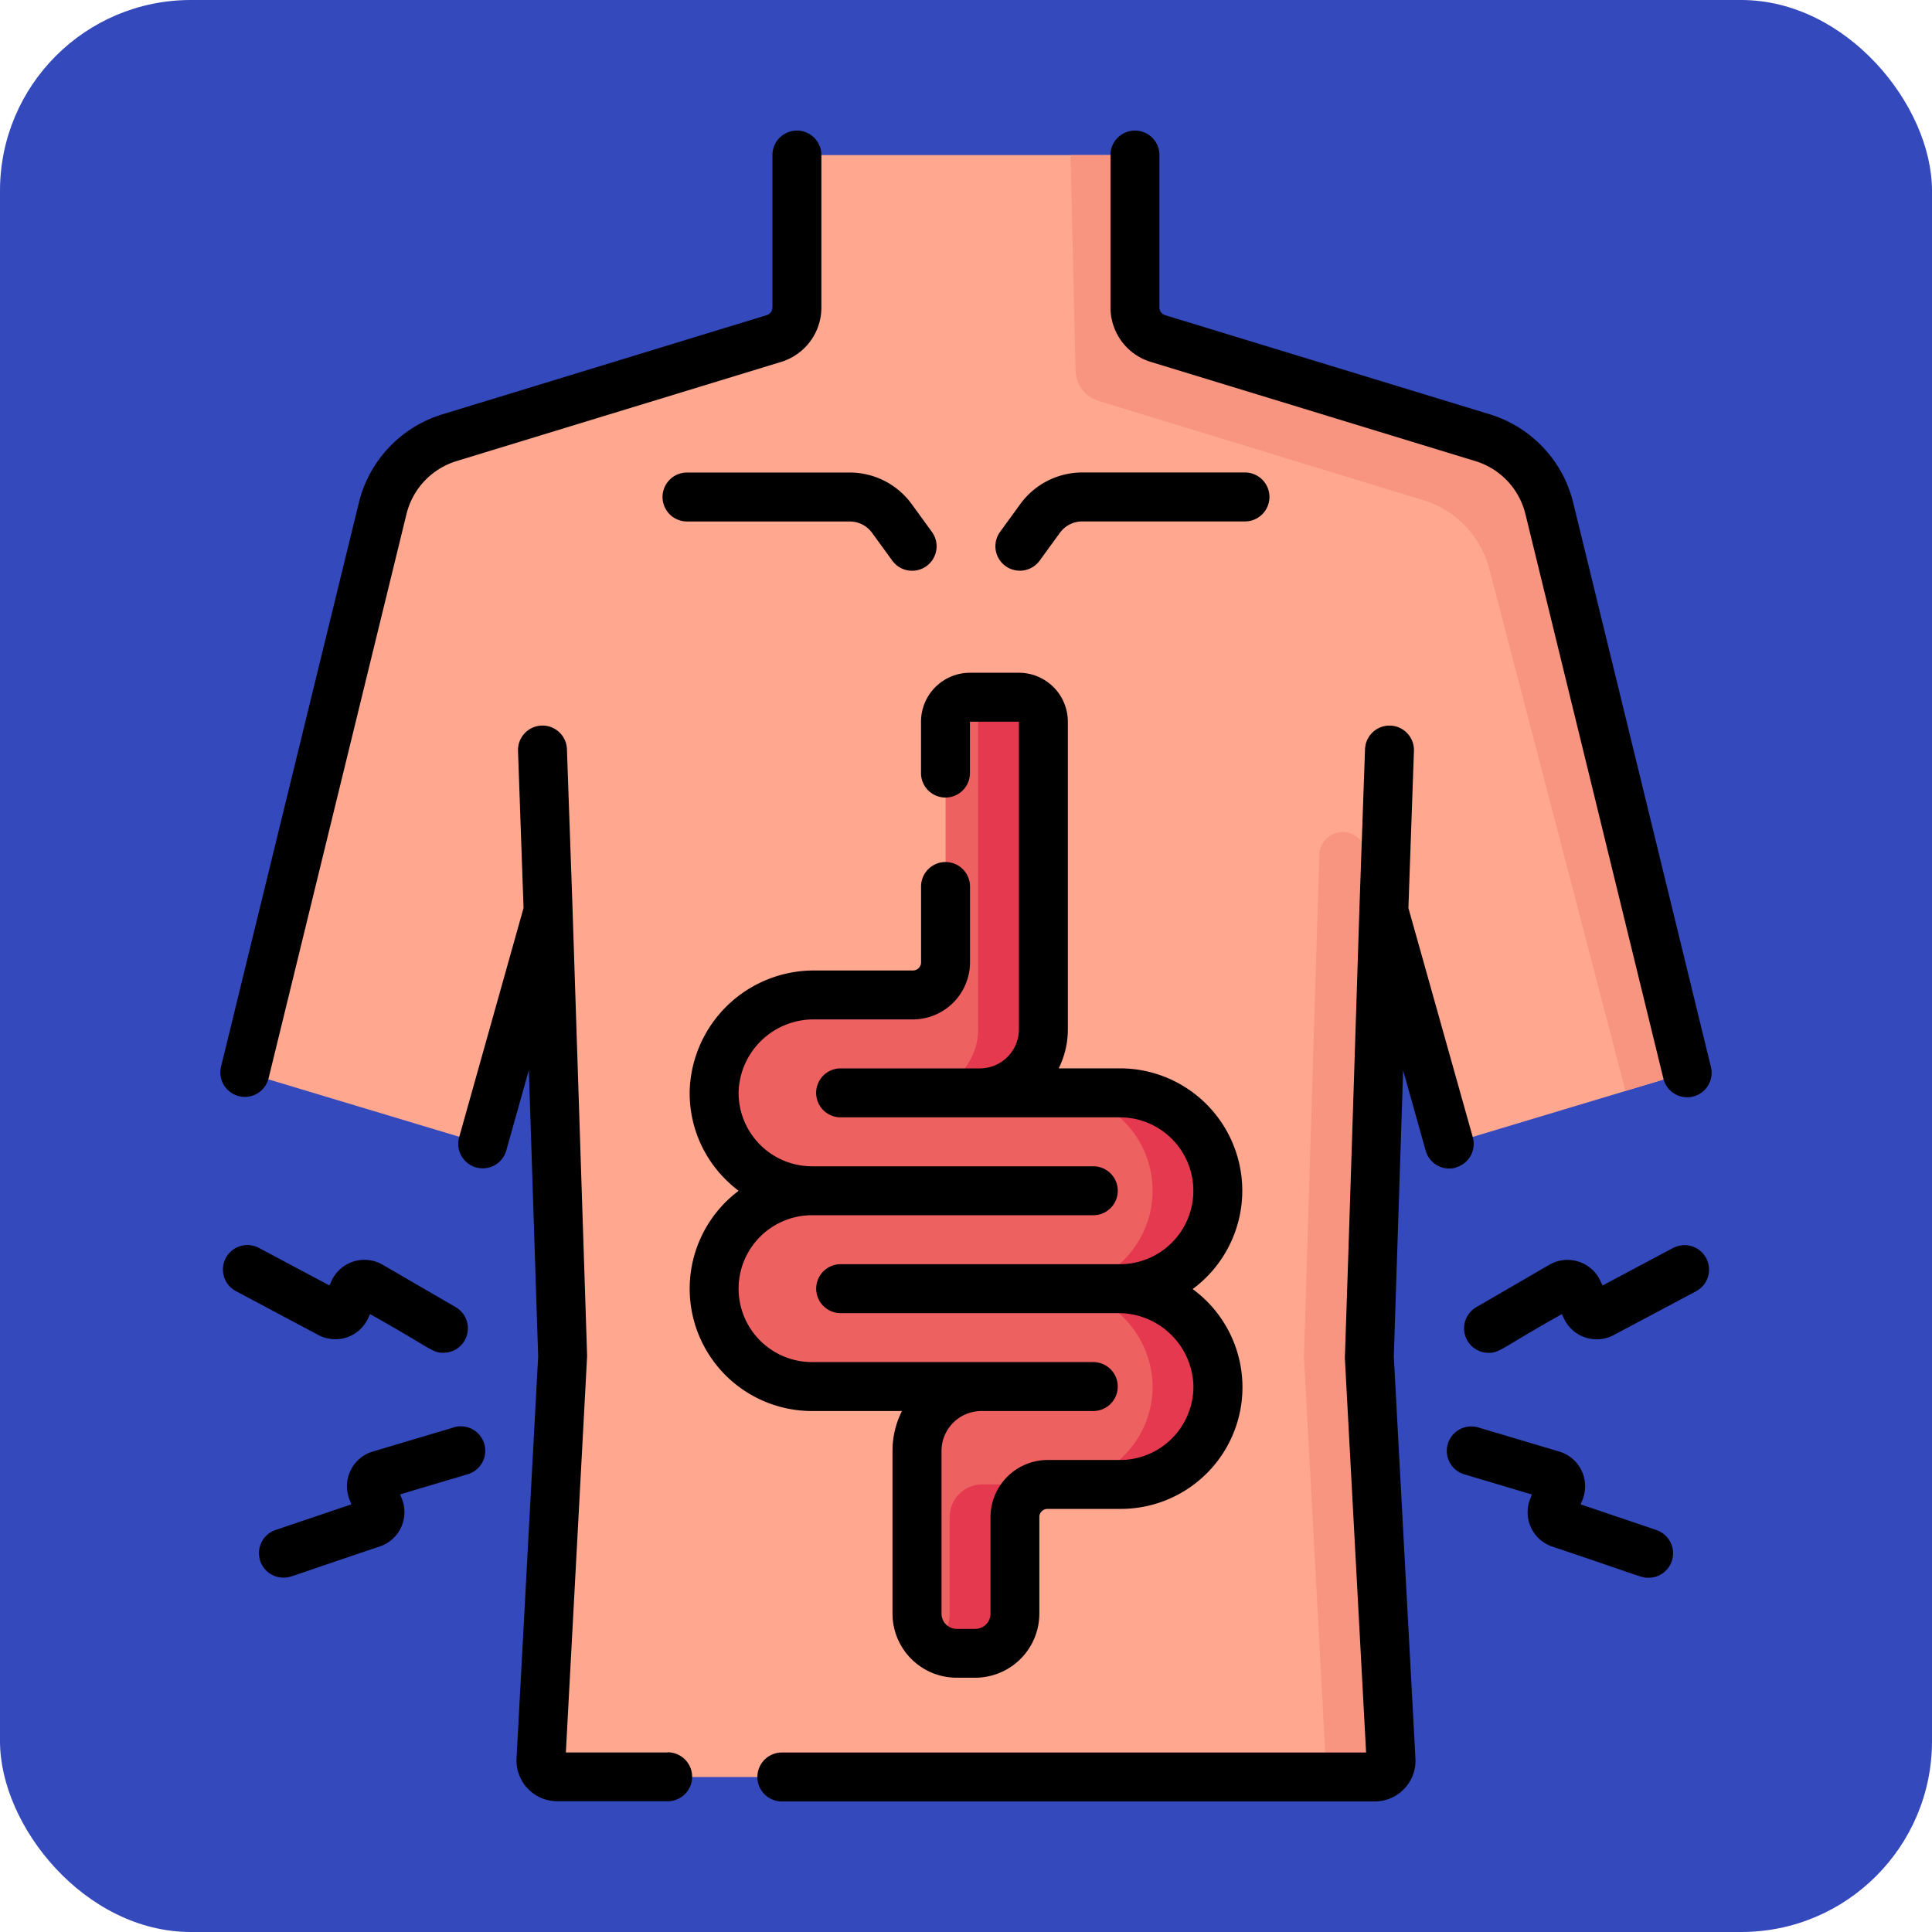 <svg xmlns="http://www.w3.org/2000/svg" width="81" height="81" viewBox="0 0 81 81">
  <g id="Grupo_1064130" data-name="Grupo 1064130" transform="translate(-287 -5612)">
    <g id="Grupo_988068" data-name="Grupo 988068" transform="translate(83 3035)">
      <rect id="Rectángulo_35795" data-name="Rectángulo 35795" width="81" height="81" rx="8" transform="translate(204 2577)" fill="#3449bc"/>
    </g>
    <g id="diarrea" transform="translate(268.73 5617.475)">
      <g id="Grupo_1064518" data-name="Grupo 1064518" transform="translate(28.534 1.026)">
        <path id="Trazado_782273" data-name="Trazado 782273" d="M82.763,39.188,82.154,57.88l.909,16.9a.684.684,0,0,1-.683.721H48.109a.684.684,0,0,1-.683-.721l.909-16.9-.609-18.692-2.743,9.767-9.974-3L40.791,22.3a4.1,4.1,0,0,1,2.788-2.95l13.608-4.158a1.369,1.369,0,0,0,.969-1.309V7.5H72.333v6.385a1.369,1.369,0,0,0,.969,1.309L86.91,19.353A4.1,4.1,0,0,1,89.7,22.3L95.48,45.96l-9.974,3Z" transform="translate(-35.009 -7.5)" fill="#ffa78f"/>
        <path id="Trazado_782274" data-name="Trazado 782274" d="M288.042,7.5l.209,9a1.369,1.369,0,0,0,.969,1.309l13.608,4.158a4.1,4.1,0,0,1,2.788,2.95l5.691,21.819,2.586-.777L308.112,22.3a4.1,4.1,0,0,0-2.788-2.95l-13.608-4.158a1.369,1.369,0,0,1-.969-1.309V7.5Z" transform="translate(-253.423 -7.5)" fill="#f89580"/>
        <path id="Trazado_782275" data-name="Trazado 782275" d="M362.326,236.948l.6-18.527-.774-2.755a.979.979,0,0,0-1.922.235l-.644,21.048.909,16.9a.684.684,0,0,1-.683.721h2.736a.684.684,0,0,0,.683-.721Z" transform="translate(-315.181 -186.568)" fill="#f89580"/>
        <path id="Trazado_782276" data-name="Trazado 782276" d="M195.747,198.391h.085a4.1,4.1,0,1,0,0-8.209h-5.87a2.661,2.661,0,0,0,2.661-2.662v-12.9A1.024,1.024,0,0,0,191.6,173.6h-2.056a1.024,1.024,0,0,0-1.024,1.024v10.09a1.368,1.368,0,0,1-1.368,1.368h-4.143a4.16,4.16,0,0,0-4.188,3.989,4.1,4.1,0,0,0,4.1,4.22,4.1,4.1,0,0,0,0,8.209h7.1a2.7,2.7,0,0,0-2.7,2.7v6.825a1.663,1.663,0,0,0,1.663,1.663h.778a1.663,1.663,0,0,0,1.663-1.663v-4.05A1.368,1.368,0,0,1,192.8,206.6h3.035a4.1,4.1,0,0,0,4.1-4.22,4.16,4.16,0,0,0-4.188-3.989Z" transform="translate(-159.141 -150.87)" fill="#ee6161"/>
        <g id="Grupo_1064517" data-name="Grupo 1064517" transform="translate(28.084 22.725)">
          <path id="Trazado_782277" data-name="Trazado 782277" d="M285.294,303.038h.085a4.1,4.1,0,1,0,0-8.209h-2.736a4.1,4.1,0,1,1,0,8.209h-.085a4.16,4.16,0,0,1,4.188,3.989,4.1,4.1,0,0,1-4.1,4.22h2.736a4.1,4.1,0,0,0,4.1-4.22A4.16,4.16,0,0,0,285.294,303.038Z" transform="translate(-276.773 -278.242)" fill="#e53950"/>
          <path id="Trazado_782278" data-name="Trazado 782278" d="M242.937,174.62v12.9a2.661,2.661,0,0,1-2.661,2.662h2.736a2.661,2.661,0,0,0,2.661-2.662v-12.9a1.024,1.024,0,0,0-1.024-1.024h-2.056a1.019,1.019,0,0,0-.34.059A1.024,1.024,0,0,1,242.937,174.62Z" transform="translate(-240.276 -173.596)" fill="#e53950"/>
          <path id="Trazado_782279" data-name="Trazado 782279" d="M246.684,416.2v4.05a1.659,1.659,0,0,1-.684,1.342,1.653,1.653,0,0,0,.979.321h.779a1.663,1.663,0,0,0,1.663-1.663V416.2a1.368,1.368,0,0,1,1.368-1.368h-2.736A1.368,1.368,0,0,0,246.684,416.2Z" transform="translate(-245.217 -381.824)" fill="#e53950"/>
        </g>
      </g>
      <g id="Grupo_1064519" data-name="Grupo 1064519" transform="translate(27.508 0)">
        <path id="Trazado_782280" data-name="Trazado 782280" d="M221.364,200.848a1.026,1.026,0,0,0,.71-1.265l-2.7-9.612.232-6.585a1.026,1.026,0,1,0-2.051-.072l-.237,6.733s0,.008,0,.013c-.519,16.34-.609,18.765-.608,18.781l.89,16.537H193.106a1.026,1.026,0,1,0,0,2.052h24.855a1.71,1.71,0,0,0,1.708-1.8l-.907-16.853.391-12,.946,3.369a1.026,1.026,0,0,0,1.266.71Z" transform="translate(-169.564 -157.378)"/>
        <path id="Trazado_782281" data-name="Trazado 782281" d="M109.188,225.379h-4.267s.892-16.6.891-16.625c-.113-3.516-.571-17.5-.609-18.692,0,0,0-.008,0-.013l-.237-6.733a1.026,1.026,0,1,0-2.051.072l.232,6.585-2.7,9.612a1.026,1.026,0,1,0,1.976.555l.946-3.369.391,12-.907,16.853a1.71,1.71,0,0,0,1.708,1.8h4.628a1.026,1.026,0,1,0,0-2.052Z" transform="translate(-90.435 -157.381)"/>
        <path id="Trazado_782282" data-name="Trazado 782282" d="M302,9.7l13.608,4.158a3.091,3.091,0,0,1,2.091,2.212l5.782,23.657a1.026,1.026,0,1,0,1.993-.487L319.7,15.585a5.153,5.153,0,0,0-3.486-3.688L302.6,7.74a.342.342,0,0,1-.243-.328V1.026a1.026,1.026,0,0,0-2.052,0V7.411A2.384,2.384,0,0,0,302,9.7Z" transform="translate(-262.985 0)"/>
        <path id="Trazado_782283" data-name="Trazado 782283" d="M28.291,40.483a1.025,1.025,0,0,0,1.24-.753l5.782-23.657A3.091,3.091,0,0,1,37.4,13.86L51.013,9.7a2.384,2.384,0,0,0,1.694-2.29V1.026a1.026,1.026,0,0,0-2.052,0V7.411a.341.341,0,0,1-.242.328L36.805,11.9a5.152,5.152,0,0,0-3.486,3.688L27.538,39.242a1.026,1.026,0,0,0,.753,1.241Z" transform="translate(-27.508 0)"/>
        <path id="Trazado_782284" data-name="Trazado 782284" d="M265.431,108.7a1.026,1.026,0,0,0,1.433-.226l.85-1.169a1.158,1.158,0,0,1,.934-.475h6.824a1.026,1.026,0,0,0,0-2.052h-6.824a3.216,3.216,0,0,0-2.593,1.32l-.85,1.169A1.026,1.026,0,0,0,265.431,108.7Z" transform="translate(-232.514 -90.444)"/>
        <path id="Trazado_782285" data-name="Trazado 782285" d="M163.009,105.807a1.026,1.026,0,0,0,1.026,1.026h6.824a1.158,1.158,0,0,1,.934.475l.85,1.169a1.026,1.026,0,0,0,1.66-1.207l-.85-1.169a3.216,3.216,0,0,0-2.593-1.32h-6.824A1.026,1.026,0,0,0,163.009,105.807Z" transform="translate(-144.47 -90.445)"/>
        <path id="Trazado_782286" data-name="Trazado 782286" d="M180.223,197.05a3.7,3.7,0,0,0-.4,1.671v6.826a2.692,2.692,0,0,0,2.689,2.689h.779a2.692,2.692,0,0,0,2.689-2.689V201.5a.342.342,0,0,1,.342-.342h3.035a5.1,5.1,0,0,0,3.05-9.216,5.129,5.129,0,0,0-3.05-9.254h-2.565a3.665,3.665,0,0,0,.383-1.635v-12.9a2.053,2.053,0,0,0-2.05-2.05h-2.056a2.053,2.053,0,0,0-2.05,2.05v2.123a1.026,1.026,0,1,0,2.051,0v-2.121h2.053v12.9a1.637,1.637,0,0,1-1.635,1.635h-5.84a1.026,1.026,0,1,0,0,2.052h11.71a3.078,3.078,0,0,1,0,6.157H177.65a1.026,1.026,0,1,0,0,2.052h11.625a3.143,3.143,0,0,1,3.163,2.991,3.079,3.079,0,0,1-3.077,3.166h-3.035a2.4,2.4,0,0,0-2.394,2.394v4.05a.638.638,0,0,1-.637.637h-.779a.638.638,0,0,1-.637-.637v-6.826a1.673,1.673,0,0,1,1.671-1.671h4.691a1.026,1.026,0,0,0,0-2.052H176.45a3.078,3.078,0,0,1,0-6.157h11.792a1.026,1.026,0,0,0,0-2.052H176.45a3.079,3.079,0,0,1-3.077-3.166,3.143,3.143,0,0,1,3.163-2.991h4.143a2.4,2.4,0,0,0,2.394-2.394v-3.179a1.026,1.026,0,0,0-2.052,0v3.179a.342.342,0,0,1-.342.342h-4.143a5.209,5.209,0,0,0-5.214,4.987,5.093,5.093,0,0,0,1.451,3.721,5.227,5.227,0,0,0,.6.529,5.129,5.129,0,0,0,3.078,9.233h3.773Z" transform="translate(-151.643 -143.372)"/>
        <path id="Trazado_782287" data-name="Trazado 782287" d="M417.393,341.645l-2.956,1.574-.093-.2a1.518,1.518,0,0,0-2.137-.67l-3.063,1.778a1.026,1.026,0,0,0,.516,1.914c.48,0,.533-.2,3.073-1.623l.084.179a1.518,1.518,0,0,0,2.088.7l3.453-1.838a1.026,1.026,0,1,0-.964-1.812Z" transform="translate(-356.488 -294.798)"/>
        <path id="Trazado_782288" data-name="Trazado 782288" d="M412.1,401.418l-3.173-1.073.081-.2a1.518,1.518,0,0,0-.978-2.015l-3.395-1.011a1.026,1.026,0,0,0-.585,1.967l2.835.844-.073.184a1.518,1.518,0,0,0,.925,2c3.891,1.306,3.735,1.307,4.034,1.307a1.026,1.026,0,0,0,.328-2Z" transform="translate(-351.896 -342.748)"/>
        <path id="Trazado_782289" data-name="Trazado 782289" d="M33.5,345.395a1.525,1.525,0,0,0,.894-.8l.084-.179c2.559,1.434,2.594,1.623,3.073,1.623a1.026,1.026,0,0,0,.516-1.914l-3.063-1.778a1.518,1.518,0,0,0-2.137.669l-.093.2-2.956-1.574a1.026,1.026,0,0,0-.964,1.812l3.453,1.838A1.526,1.526,0,0,0,33.5,345.395Z" transform="translate(-28.201 -294.798)"/>
        <path id="Trazado_782290" data-name="Trazado 782290" d="M47.552,397.119l-3.395,1.011a1.518,1.518,0,0,0-.978,2.014l.081.2-3.173,1.073a1.026,1.026,0,0,0,.328,2c.3,0,.13,0,4.035-1.307a1.518,1.518,0,0,0,.925-2l-.073-.184,2.835-.844a1.026,1.026,0,1,0-.586-1.967Z" transform="translate(-37.764 -342.749)"/>
      </g>
    </g>
  </g>
</svg>
